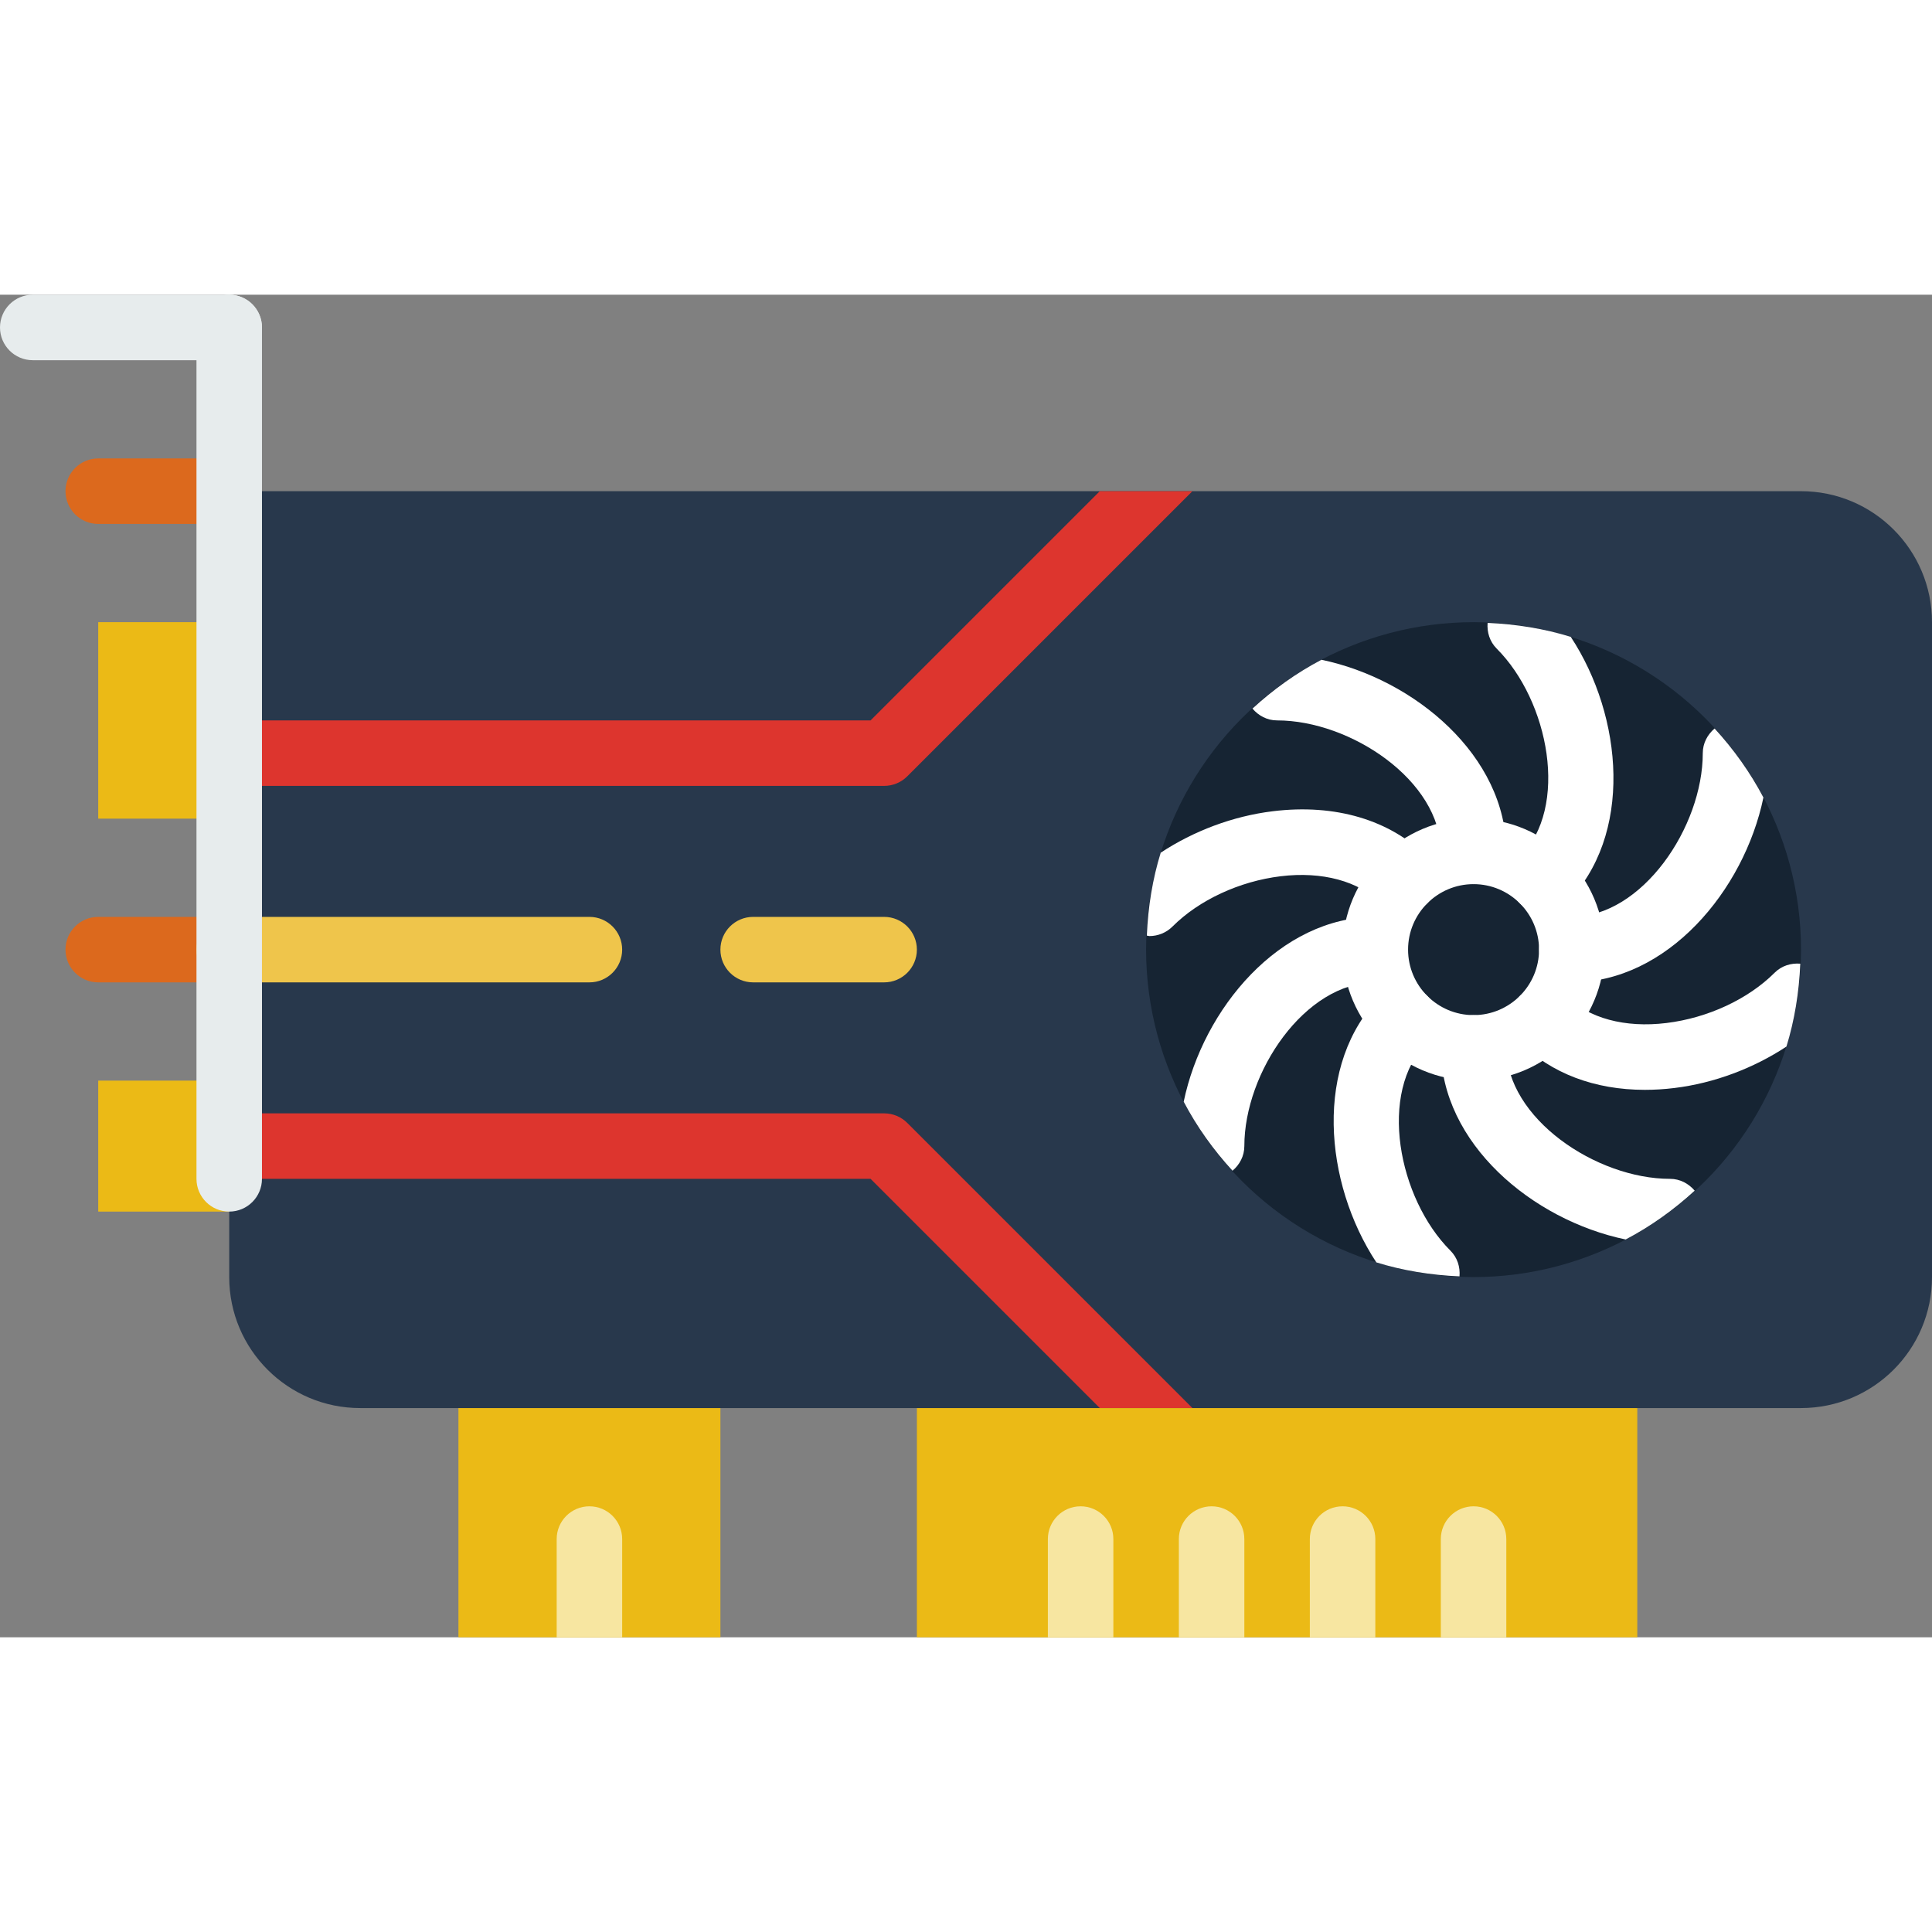 <svg enable-background="new 0 0 59 41" height="512" viewBox="0 0 59 41" width="512" xmlns="http://www.w3.org/2000/svg"><rect x="0" y="0" width="59" height="41" fill="#808080" stroke="none"/><path d="m14 32h8v9h-8z" fill="#ebba16"/><path d="m28 32h22v9h-22z" fill="#ebba16"/><path d="m3 10h4v6h-4z" fill="#ebba16"/><path d="m3 24h4v4h-4z" fill="#ebba16"/><path d="m7 7h-4c-.552 0-1-.448-1-1s.448-1 1-1h4c.552 0 1 .448 1 1s-.448 1-1 1z" fill="#dc691d"/><path d="m7 21h-4c-.552 0-1-.448-1-1s.448-1 1-1h4c.552 0 1 .448 1 1s-.448 1-1 1z" fill="#dc691d"/><path d="m54.999 6h-47.999v24c0 2.209 1.791 4 4 4h43.999c2.21 0 4.001-1.791 4.001-4.001v-19.998c0-2.21-1.791-4.001-4.001-4.001z" fill="#28384c"/><circle cx="45" cy="20" fill="#162433" r="10"/><path d="m45 24c-2.206 0-4-1.794-4-4s1.794-4 4-4 4 1.794 4 4-1.794 4-4 4zm0-6c-1.103 0-2 .897-2 2s.897 2 2 2 2-.897 2-2-.897-2-2-2z" fill="#fff"/><path d="m27 21h-4c-.552 0-1-.448-1-1s.448-1 1-1h4c.552 0 1 .448 1 1s-.448 1-1 1z" fill="#efc54b"/><path d="m18 21h-11c-.552 0-1-.448-1-1s.448-1 1-1h11c.552 0 1 .448 1 1s-.448 1-1 1z" fill="#efc54b"/><path d="m26.586 27 7 7h2.828l-8.707-8.707c-.187-.188-.442-.293-.707-.293h-19v-10h19c.265 0 .52-.105.707-.293l8.707-8.707h-2.828l-7 7h-19.586v14z" fill="#dd352e"/><path d="m7 28c-.552 0-1-.448-1-1v-26c0-.552.448-1 1-1s1 .448 1 1v26c0 .552-.448 1-1 1z" fill="#e7eced"/><path d="m7 2h-6c-.552 0-1-.448-1-1s.448-1 1-1h6c.552 0 1 .448 1 1s-.448 1-1 1z" fill="#e7eced"/><path d="m45 37c-.552 0-1 .448-1 1v3h2v-3c0-.552-.448-1-1-1z" fill="#f7e6a1"/><path d="m41 37c-.552 0-1 .448-1 1v3h2v-3c0-.552-.448-1-1-1z" fill="#f7e6a1"/><path d="m37 37c-.552 0-1 .448-1 1v3h2v-3c0-.552-.448-1-1-1z" fill="#f7e6a1"/><path d="m33 37c-.552 0-1 .448-1 1v3h2v-3c0-.552-.448-1-1-1z" fill="#f7e6a1"/><path d="m18 37c-.552 0-1 .448-1 1v3h2v-3c0-.552-.448-1-1-1z" fill="#f7e6a1"/><g fill="#fff"><path d="m45.707 10.808c1.591 1.591 2.23 4.841.707 6.364-.39.391-.39 1.024 0 1.414.195.195.451.293.707.293s.512-.098.707-.293c2.062-2.063 1.74-5.707.141-8.137-.807-.25-1.66-.389-2.54-.427-.022.282.062.57.278.786z"/><path d="m52.361 13.247c-.216.184-.361.448-.361.753 0 2.25-1.846 5-4 5-.552 0-1 .448-1 1s.448 1 1 1c2.914 0 5.26-2.799 5.852-5.645-.405-.769-.909-1.474-1.491-2.108z"/><path d="m54.978 20.429c-.282-.023-.57.062-.786.278-.807.807-2.042 1.381-3.302 1.534-1.268.156-2.383-.147-3.061-.827-.391-.391-1.024-.391-1.414 0-.391.39-.391 1.023 0 1.414.951.951 2.284 1.454 3.816 1.454.293 0 .594-.018.901-.056 1.22-.148 2.425-.607 3.423-1.266.248-.804.386-1.654.423-2.531z"/><path d="m51 27c-2.251 0-5-1.846-5-4 0-.552-.448-1-1-1s-1 .448-1 1c0 2.914 2.799 5.26 5.645 5.852.769-.404 1.473-.909 2.108-1.491-.184-.216-.448-.361-.753-.361z"/><path d="m43.586 22.828c.39-.391.39-1.024 0-1.414-.391-.391-1.024-.391-1.414 0-2.062 2.063-1.74 5.707-.141 8.137.807.25 1.66.389 2.54.427.023-.282-.062-.57-.278-.786-1.592-1.591-2.23-4.84-.707-6.364z"/><path d="m42 19c-2.914 0-5.26 2.799-5.852 5.645.404.769.909 1.473 1.491 2.107.216-.183.361-.447.361-.752 0-2.25 1.846-5 4-5 .552 0 1-.448 1-1s-.448-1-1-1z"/><path d="m40.355 11.148c-.769.404-1.473.909-2.107 1.491.183.216.447.361.752.361 2.251 0 5 1.846 5 4 0 .552.448 1 1 1s1-.448 1-1c0-2.914-2.799-5.26-5.645-5.852z"/><path d="m38.869 15.774c-1.22.148-2.425.607-3.423 1.266-.249.804-.387 1.654-.424 2.531.027.002.052.015.079.015.256 0 .512-.098.707-.293.807-.807 2.042-1.381 3.302-1.534 1.268-.154 2.383.148 3.061.827.391.391 1.024.391 1.414 0 .391-.39.391-1.023 0-1.414-1.132-1.134-2.808-1.633-4.716-1.398z"/></g></svg>